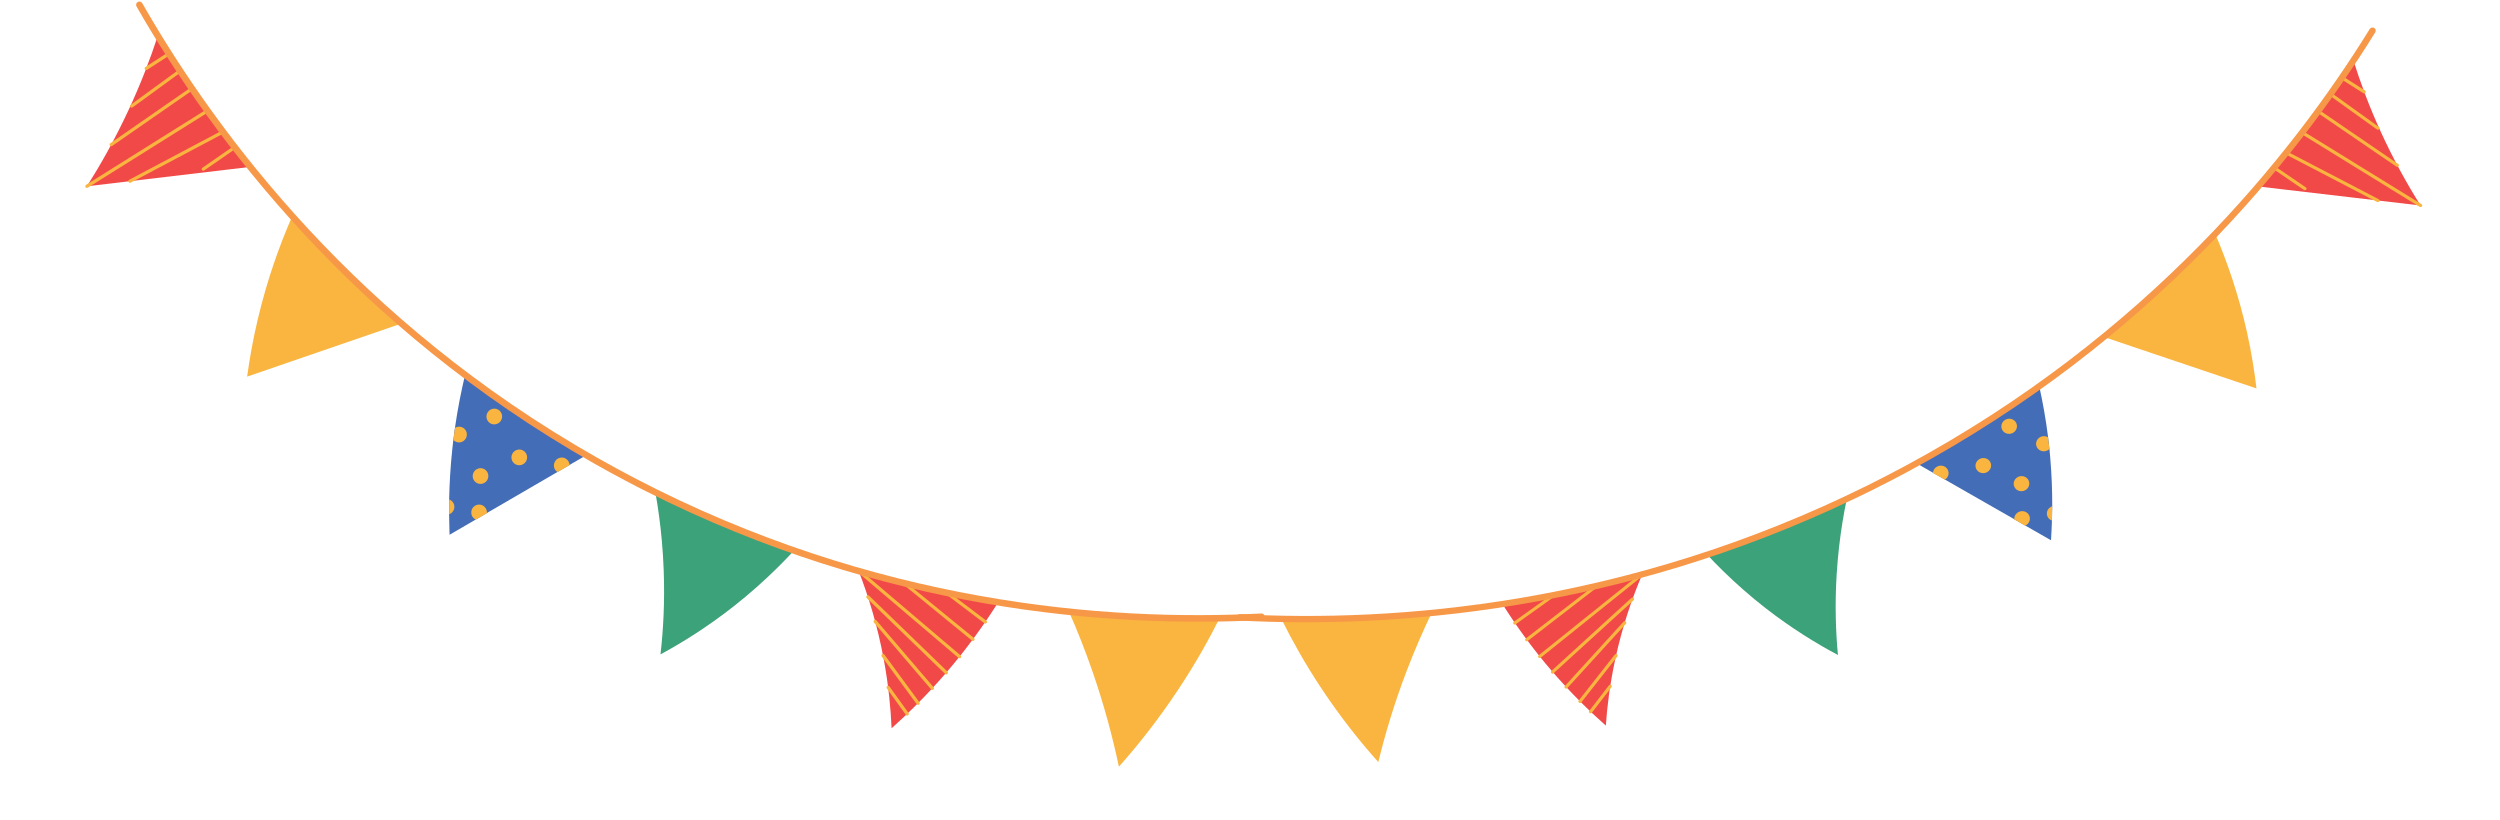 <svg width="1122" height="368" viewBox="0 0 1122 368" fill="none" xmlns="http://www.w3.org/2000/svg">
<path d="M782.465 264.722C776.213 259.249 770.804 253.894 766.151 248.91C776.829 245.356 787.991 241.299 799.551 236.685C809.848 232.577 819.605 228.358 828.798 224.125C827.458 230.548 826.277 237.585 825.395 245.258C824.949 249.231 824.557 253.358 824.305 257.617C823.451 271.247 823.877 283.488 824.865 293.958C815.157 288.798 804.05 281.987 792.494 273.016C788.938 270.243 785.58 267.476 782.465 264.722Z" fill="#3BA27A"/>
<path d="M883.233 221.157C879.789 219.172 876.355 217.223 872.901 215.241L867.589 212.203C865.098 210.773 862.624 209.369 860.133 207.939C868.912 203.112 878.034 197.791 887.392 191.967C897.315 185.747 906.585 179.488 915.211 173.346C916.737 180.258 918.155 187.907 919.186 196.231L919.794 201.5C919.903 202.806 920.028 204.129 920.153 205.451C920.81 213.13 921.052 220.394 921.044 227.169C921.019 229.38 920.987 231.493 920.911 233.599C920.813 236.678 920.667 239.66 920.497 242.48C916.662 240.283 912.799 238.093 908.971 235.884C907.344 234.955 905.718 234.026 904.086 233.078C897.147 229.111 890.172 225.124 883.233 221.157Z" fill="#446DB7"/>
<path d="M1013.44 83.68L1086.37 92.236C1080.47 82.876 1074.34 71.914 1068.6 59.38C1063.31 47.866 1059.32 36.996 1056.22 27.165C1051.02 35.038 1045.37 43.165 1039.27 51.425C1030.59 63.136 1021.93 73.875 1013.44 83.68ZM709.466 264.435C719.082 262.31 728.297 260.046 737.076 257.672C732.581 268.184 728.089 281.089 724.871 296.097C722.547 306.91 721.303 316.857 720.698 325.651C713.178 319.001 705.014 311.032 696.822 301.565C687.486 290.766 680.083 280.314 674.237 270.99C685.412 269.283 697.204 267.138 709.466 264.435Z" fill="#F14947"/>
<path d="M1061.65 41.6C1061.88 41.258 1061.78 40.826 1061.43 40.613L1051.38 34.21C1051.04 33.994 1050.59 34.089 1050.36 34.431C1050.13 34.772 1050.23 35.204 1050.57 35.42L1060.63 41.821C1060.87 41.965 1061.15 41.989 1061.36 41.878C1061.49 41.813 1061.58 41.729 1061.65 41.6ZM1035.06 85.088C1035.31 84.771 1035.23 84.322 1034.88 84.108L1021.02 74.653C1020.7 74.423 1020.24 74.499 1020.01 74.832C1019.78 75.146 1019.84 75.597 1020.19 75.811L1034.05 85.275C1034.27 85.424 1034.57 85.431 1034.81 85.316C1034.89 85.273 1034.99 85.198 1035.06 85.088ZM1067.78 57.949C1068.02 57.632 1067.95 57.183 1067.63 56.962L1046.12 41.503C1045.79 41.272 1045.32 41.342 1045.09 41.656C1044.85 41.97 1044.91 42.422 1045.24 42.652L1066.74 58.083C1066.97 58.261 1067.27 58.267 1067.52 58.14C1067.62 58.092 1067.71 58.017 1067.78 57.949ZM1076.52 74.596C1076.76 74.282 1076.68 73.833 1076.34 73.617L1040.78 49.333C1040.47 49.11 1040 49.179 1039.77 49.521C1039.54 49.835 1039.61 50.284 1039.95 50.5L1075.5 74.786C1075.72 74.936 1076.02 74.942 1076.26 74.827C1076.34 74.784 1076.43 74.699 1076.52 74.596ZM1067.81 90.327C1067.99 89.977 1067.88 89.55 1067.52 89.379L1026.38 67.963C1026.02 67.784 1025.58 67.906 1025.4 68.265C1025.21 68.615 1025.33 69.032 1025.69 69.212L1066.82 90.628C1067.05 90.744 1067.29 90.748 1067.5 90.641C1067.62 90.548 1067.74 90.455 1067.81 90.327ZM1086.97 92.609C1087.2 92.277 1087.1 91.835 1086.76 91.62L1033.59 58.85C1033.24 58.637 1032.79 58.741 1032.56 59.083C1032.34 59.413 1032.43 59.857 1032.78 60.07L1085.95 92.839C1086.18 92.974 1086.45 92.97 1086.66 92.863C1086.81 92.823 1086.9 92.747 1086.97 92.609ZM921.026 227.214C920.881 227.254 920.727 227.336 920.561 227.411C918.808 228.292 918.136 230.342 919.009 232.007C919.422 232.791 920.116 233.349 920.9 233.632L921.026 227.214ZM907.729 229.403C905.775 229.322 904.133 230.791 904.003 232.662C903.997 232.793 903.992 232.964 904.004 233.121C905.628 234.04 907.245 234.972 908.889 235.927C910.07 235.423 910.922 234.291 910.994 232.964C911.15 231.076 909.686 229.494 907.729 229.403ZM919.767 201.517C919.533 201.761 919.211 201.989 918.865 202.164C917.113 203.045 915.029 202.381 914.156 200.716C913.295 199.058 913.987 197.002 915.719 196.127C916.86 195.554 918.144 195.65 919.157 196.239L919.767 201.517ZM905.669 214.051C903.943 214.915 903.244 216.982 904.115 218.638C904.979 220.305 907.098 220.949 908.821 220.076C910.547 219.213 911.249 217.155 910.375 215.49C909.514 213.832 907.395 213.188 905.669 214.051ZM900.128 188.305C898.404 189.178 897.703 191.236 898.576 192.901C899.437 194.559 901.557 195.203 903.283 194.34C905.008 193.476 905.707 191.409 904.837 189.753C903.973 188.086 901.88 187.425 900.128 188.305ZM888.525 205.948C886.799 206.812 886.097 208.87 886.971 210.535C887.832 212.193 889.954 212.846 891.677 211.973C893.403 211.11 894.104 209.052 893.241 207.384C892.37 205.729 890.277 205.067 888.525 205.948ZM869.429 209.373C868.259 209.954 867.572 211.081 867.505 212.236L872.82 215.283C874.414 214.356 874.984 212.424 874.145 210.809C873.301 209.136 871.181 208.492 869.429 209.373ZM680.27 280.163L697.958 267.5C698.27 267.274 698.37 266.808 698.114 266.519C697.858 266.23 697.416 266.133 697.1 266.379L679.412 279.042C679.1 279.268 678.999 279.734 679.255 280.023C679.467 280.304 679.856 280.396 680.177 280.238C680.215 280.188 680.241 280.171 680.27 280.163ZM685.653 287.65L717.09 263.376C717.397 263.132 717.459 262.677 717.203 262.388C716.954 262.087 716.493 262.035 716.189 262.288L684.751 286.561C684.444 286.805 684.382 287.261 684.629 287.552C684.841 287.833 685.241 287.892 685.533 287.742C685.551 287.697 685.597 287.675 685.653 287.65ZM691.474 295.185L737.527 258.216C737.831 257.963 737.895 257.517 737.637 257.219C737.391 256.927 736.92 256.877 736.623 257.118L690.57 294.087C690.256 294.343 690.192 294.79 690.45 295.088C690.689 295.351 691.043 295.394 691.337 295.253C691.41 295.253 691.419 295.21 691.474 295.185ZM697.302 302.101L733.157 269.412C733.444 269.133 733.482 268.704 733.189 268.396C732.905 268.115 732.461 268.087 732.135 268.376L696.295 301.081C696.008 301.36 695.963 301.801 696.265 302.107C696.486 302.345 696.843 302.397 697.135 302.247C697.182 302.194 697.254 302.154 697.302 302.101ZM703.416 308.808L729.698 279.988C729.98 279.691 729.942 279.253 729.64 278.986C729.329 278.723 728.881 278.756 728.599 279.053L702.327 307.871C702.045 308.168 702.073 308.609 702.375 308.875C702.617 309.078 702.938 309.109 703.202 308.977C703.284 308.934 703.349 308.867 703.416 308.808ZM709.69 315.232L725.858 294.659C726.105 294.351 726.034 293.902 725.737 293.654C725.426 293.431 724.957 293.5 724.704 293.789L708.537 314.362C708.291 314.679 708.363 315.128 708.657 315.366C708.882 315.544 709.185 315.55 709.424 315.435C709.549 315.4 709.616 315.342 709.69 315.232ZM714.449 319.848L723.236 308.436C723.472 308.121 723.41 307.67 723.087 307.439C722.767 307.218 722.297 307.287 722.062 307.601L713.275 319.014C713.039 319.328 713.111 319.777 713.424 320.01C713.649 320.188 713.962 320.192 714.198 320.067C714.291 319.991 714.373 319.949 714.449 319.848ZM944.174 151.22L1012.71 174.337C1011.78 166.473 1010.43 158.029 1008.45 149.118C1004.65 132.108 999.502 117.306 994.164 104.919C986.685 112.741 978.515 120.842 969.636 129.048C960.958 137.08 952.414 144.466 944.174 151.22ZM613.298 277.162C623.467 276.67 633.235 275.929 642.553 275.023C638.678 283.07 634.845 291.834 631.225 301.337C625.675 315.87 621.613 329.584 618.591 342.015C610.308 332.782 601.457 321.671 592.812 308.588C585.614 297.71 579.814 287.306 575.074 277.737C587.102 277.961 599.859 277.815 613.298 277.162Z" fill="#F9B53F"/>
<path d="M838.366 217.744C844.013 214.935 849.632 212.023 855.317 208.974C963.347 150.756 1028.17 70.287 1063.52 13.039C1063.94 12.375 1064.82 12.133 1065.53 12.517C1066.21 12.918 1066.45 13.768 1066.04 14.46C1030.48 72.033 965.315 152.928 856.7 211.436C851.836 214.071 846.951 216.591 842.122 219.015C838.912 220.636 835.681 222.223 832.481 223.731C725.519 274.953 624.332 282.048 556.267 278.509C555.474 278.458 554.857 277.8 554.906 276.998C554.973 276.222 555.658 275.615 556.49 275.655C625.676 279.304 729.385 271.825 838.366 217.744Z" fill="#F79748"/>
<path d="M339.662 263.433C346.064 257.766 351.618 252.219 356.404 247.055C345.781 243.339 334.683 239.1 323.2 234.28C312.971 229.99 303.287 225.586 294.169 221.169C295.358 227.841 296.373 235.151 297.073 243.12C297.424 247.246 297.718 251.532 297.869 255.954C298.397 270.108 297.675 282.817 296.432 293.686C306.293 288.352 317.597 281.307 329.403 272.02C333.037 269.15 336.471 266.285 339.662 263.433Z" fill="#3BA27A"/>
<path d="M239.644 217.955C243.146 215.902 246.637 213.888 250.148 211.837L255.549 208.696C258.082 207.218 260.598 205.766 263.131 204.287C254.441 199.253 245.42 193.707 236.175 187.637C226.372 181.155 217.226 174.634 208.722 168.236C207.025 175.408 205.419 183.347 204.184 191.987L203.448 197.457C203.306 198.813 203.149 200.185 202.992 201.558C202.149 209.529 201.731 217.071 201.575 224.105C201.548 226.401 201.529 228.596 201.554 230.782C201.579 233.979 201.653 237.076 201.756 240.004C205.655 237.732 209.583 235.469 213.475 233.184C215.129 232.223 216.782 231.262 218.442 230.282C225.497 226.18 232.589 222.058 239.644 217.955Z" fill="#446DB7"/>
<path d="M112.358 74.897L39.011 83.604C45.152 73.899 51.564 62.533 57.625 49.532C63.202 37.59 67.472 26.313 70.815 16.114C75.841 24.301 81.312 32.752 87.233 41.344C95.65 53.524 104.078 64.696 112.358 74.897ZM412.884 263.313C403.29 261.083 394.103 258.709 385.355 256.223C389.611 267.149 393.805 280.559 396.671 296.149C398.742 307.382 399.75 317.713 400.145 326.845C407.848 319.959 416.228 311.705 424.671 301.895C434.296 290.705 441.972 279.871 448.06 270.203C436.892 268.405 425.117 266.149 412.884 263.313Z" fill="#F14947"/>
<path d="M65.018 31.088C64.798 30.733 64.907 30.284 65.262 30.064L75.496 23.44C75.842 23.217 76.293 23.316 76.513 23.671C76.734 24.027 76.625 24.475 76.279 24.698L66.036 31.32C65.795 31.469 65.517 31.493 65.3 31.378C65.173 31.31 65.084 31.222 65.018 31.088ZM90.642 76.306C90.403 75.976 90.486 75.51 90.841 75.29L104.97 65.506C105.299 65.268 105.756 65.347 105.979 65.693C106.208 66.02 106.135 66.489 105.779 66.71L91.648 76.503C91.426 76.657 91.122 76.663 90.886 76.543C90.805 76.499 90.713 76.42 90.642 76.306ZM58.481 48.048C58.242 47.719 58.325 47.253 58.652 47.024L80.602 31.025C80.932 30.786 81.401 30.859 81.629 31.186C81.858 31.513 81.785 31.982 81.456 32.22L59.514 48.191C59.283 48.374 58.979 48.38 58.736 48.247C58.636 48.197 58.544 48.119 58.481 48.048ZM49.312 65.312C49.083 64.985 49.166 64.519 49.512 64.296L85.766 39.168C86.083 38.937 86.552 39.01 86.772 39.365C87.001 39.692 86.918 40.158 86.573 40.381L50.328 65.512C50.106 65.666 49.802 65.672 49.566 65.552C49.484 65.508 49.395 65.419 49.312 65.312ZM57.67 81.666C57.494 81.302 57.622 80.86 57.985 80.683L99.756 58.547C100.122 58.361 100.565 58.489 100.739 58.862C100.915 59.226 100.79 59.659 100.423 59.845L58.653 81.981C58.42 82.102 58.179 82.105 57.972 81.993C57.854 81.896 57.736 81.8 57.67 81.666ZM38.4 83.99C38.176 83.644 38.288 83.186 38.634 82.963L92.747 49.067C93.103 48.847 93.551 48.956 93.771 49.311C93.985 49.654 93.883 50.115 93.528 50.335L39.414 84.231C39.176 84.37 38.906 84.365 38.699 84.253C38.554 84.212 38.462 84.133 38.4 83.99ZM201.593 224.152C201.737 224.194 201.89 224.28 202.055 224.359C203.791 225.277 204.416 227.407 203.5 229.134C203.067 229.947 202.358 230.524 201.565 230.816L201.593 224.152ZM214.876 226.458C216.838 226.378 218.45 227.908 218.535 229.851C218.538 229.987 218.538 230.164 218.523 230.327C216.872 231.278 215.228 232.241 213.556 233.228C212.384 232.702 211.556 231.525 211.517 230.147C211.405 228.186 212.911 226.547 214.876 226.458ZM203.474 197.475C203.703 197.728 204.02 197.966 204.363 198.149C206.1 199.067 208.205 198.383 209.121 196.656C210.025 194.937 209.38 192.801 207.663 191.888C206.533 191.29 205.244 191.386 204.213 191.996L203.474 197.475ZM217.312 210.523C219.022 211.423 219.674 213.572 218.76 215.289C217.854 217.018 215.713 217.682 214.005 216.771C212.295 215.87 211.641 213.732 212.557 212.005C213.461 210.285 215.602 209.622 217.312 210.523ZM223.49 183.804C225.197 184.715 225.851 186.853 224.935 188.58C224.032 190.3 221.89 190.963 220.18 190.062C218.47 189.162 217.819 187.013 218.732 185.296C219.638 183.567 221.754 182.885 223.49 183.804ZM234.703 202.151C236.413 203.052 237.067 205.19 236.151 206.917C235.247 208.637 233.103 209.31 231.396 208.399C229.686 207.499 229.032 205.36 229.938 203.631C230.851 201.914 232.966 201.232 234.703 202.151ZM253.772 205.753C254.932 206.359 255.594 207.531 255.633 208.731L250.229 211.881C248.653 210.915 248.128 208.908 249.008 207.233C249.895 205.498 252.036 204.835 253.772 205.753ZM441.788 279.713L424.352 266.522C424.045 266.287 423.956 265.803 424.219 265.504C424.483 265.205 424.929 265.104 425.241 265.361L442.676 278.552C442.984 278.787 443.073 279.271 442.809 279.57C442.59 279.861 442.197 279.957 441.88 279.792C441.843 279.74 441.817 279.722 441.788 279.713ZM436.209 287.474L405.263 262.195C404.961 261.941 404.91 261.467 405.174 261.168C405.43 260.857 405.894 260.803 406.193 261.067L437.14 286.346C437.442 286.6 437.493 287.073 437.239 287.375C437.019 287.666 436.616 287.727 436.327 287.57C436.31 287.524 436.264 287.5 436.209 287.474ZM430.189 295.284L384.89 256.787C384.591 256.524 384.537 256.06 384.803 255.751C385.057 255.449 385.531 255.398 385.823 255.65L431.122 294.146C431.431 294.413 431.485 294.877 431.218 295.185C430.973 295.458 430.616 295.501 430.325 295.355C430.252 295.354 430.244 295.31 430.189 295.284ZM424.177 302.45L389.003 268.422C388.722 268.133 388.694 267.687 388.995 267.367C389.288 267.076 389.733 267.049 390.053 267.35L425.212 301.394C425.494 301.684 425.528 302.142 425.217 302.459C424.99 302.706 424.63 302.758 424.342 302.602C424.295 302.547 424.224 302.505 424.177 302.45ZM417.884 309.4L392.218 279.412C391.943 279.103 391.991 278.648 392.3 278.372C392.618 278.099 393.067 278.135 393.342 278.444L418.999 308.429C419.274 308.738 419.236 309.196 418.927 309.472C418.679 309.681 418.357 309.714 418.094 309.575C418.013 309.531 417.95 309.461 417.884 309.4ZM411.437 316.054L395.717 294.654C395.475 294.334 395.558 293.868 395.861 293.611C396.178 293.38 396.647 293.453 396.894 293.753L412.614 315.154C412.853 315.484 412.77 315.95 412.47 316.196C412.239 316.38 411.935 316.386 411.699 316.266C411.574 316.23 411.508 316.169 411.437 316.054ZM406.552 320.836L398.014 308.965C397.785 308.638 397.858 308.169 398.188 307.931C398.514 307.702 398.983 307.775 399.212 308.102L407.75 319.973C407.979 320.299 407.897 320.765 407.577 321.007C407.346 321.19 407.033 321.194 406.799 321.063C406.707 320.985 406.626 320.941 406.552 320.836ZM180.205 145.191L110.91 169.028C112.028 160.865 113.591 152.1 115.794 142.853C120.009 125.201 125.53 109.844 131.182 96.996C138.494 105.135 146.494 113.567 155.202 122.109C163.712 130.469 172.104 138.159 180.205 145.191ZM509.031 276.76C498.844 276.225 489.065 275.432 479.741 274.468C483.433 282.833 487.067 291.942 490.469 301.818C495.686 316.92 499.429 331.17 502.161 344.084C510.691 334.518 519.836 323.002 528.822 309.439C536.303 298.162 542.371 287.374 547.354 277.45C535.286 277.653 522.494 277.47 509.031 276.76Z" fill="#F9B53F"/>
<path d="M284.726 214.52C279.13 211.59 273.564 208.553 267.936 205.373C160.987 144.663 97.913 60.955 63.831 1.428C63.425 0.738 62.55 0.485 61.83 0.882C61.137 1.296 60.872 2.179 61.269 2.898C95.546 62.762 158.961 146.913 266.489 207.927C271.304 210.673 276.143 213.302 280.928 215.831C284.109 217.522 287.311 219.177 290.484 220.751C396.53 274.194 497.846 281.806 566.199 278.297C566.995 278.246 567.63 277.564 567.6 276.732C567.551 275.926 566.879 275.293 566.044 275.334C496.564 278.954 392.728 270.937 284.726 214.52Z" fill="#F79748"/>
</svg>
